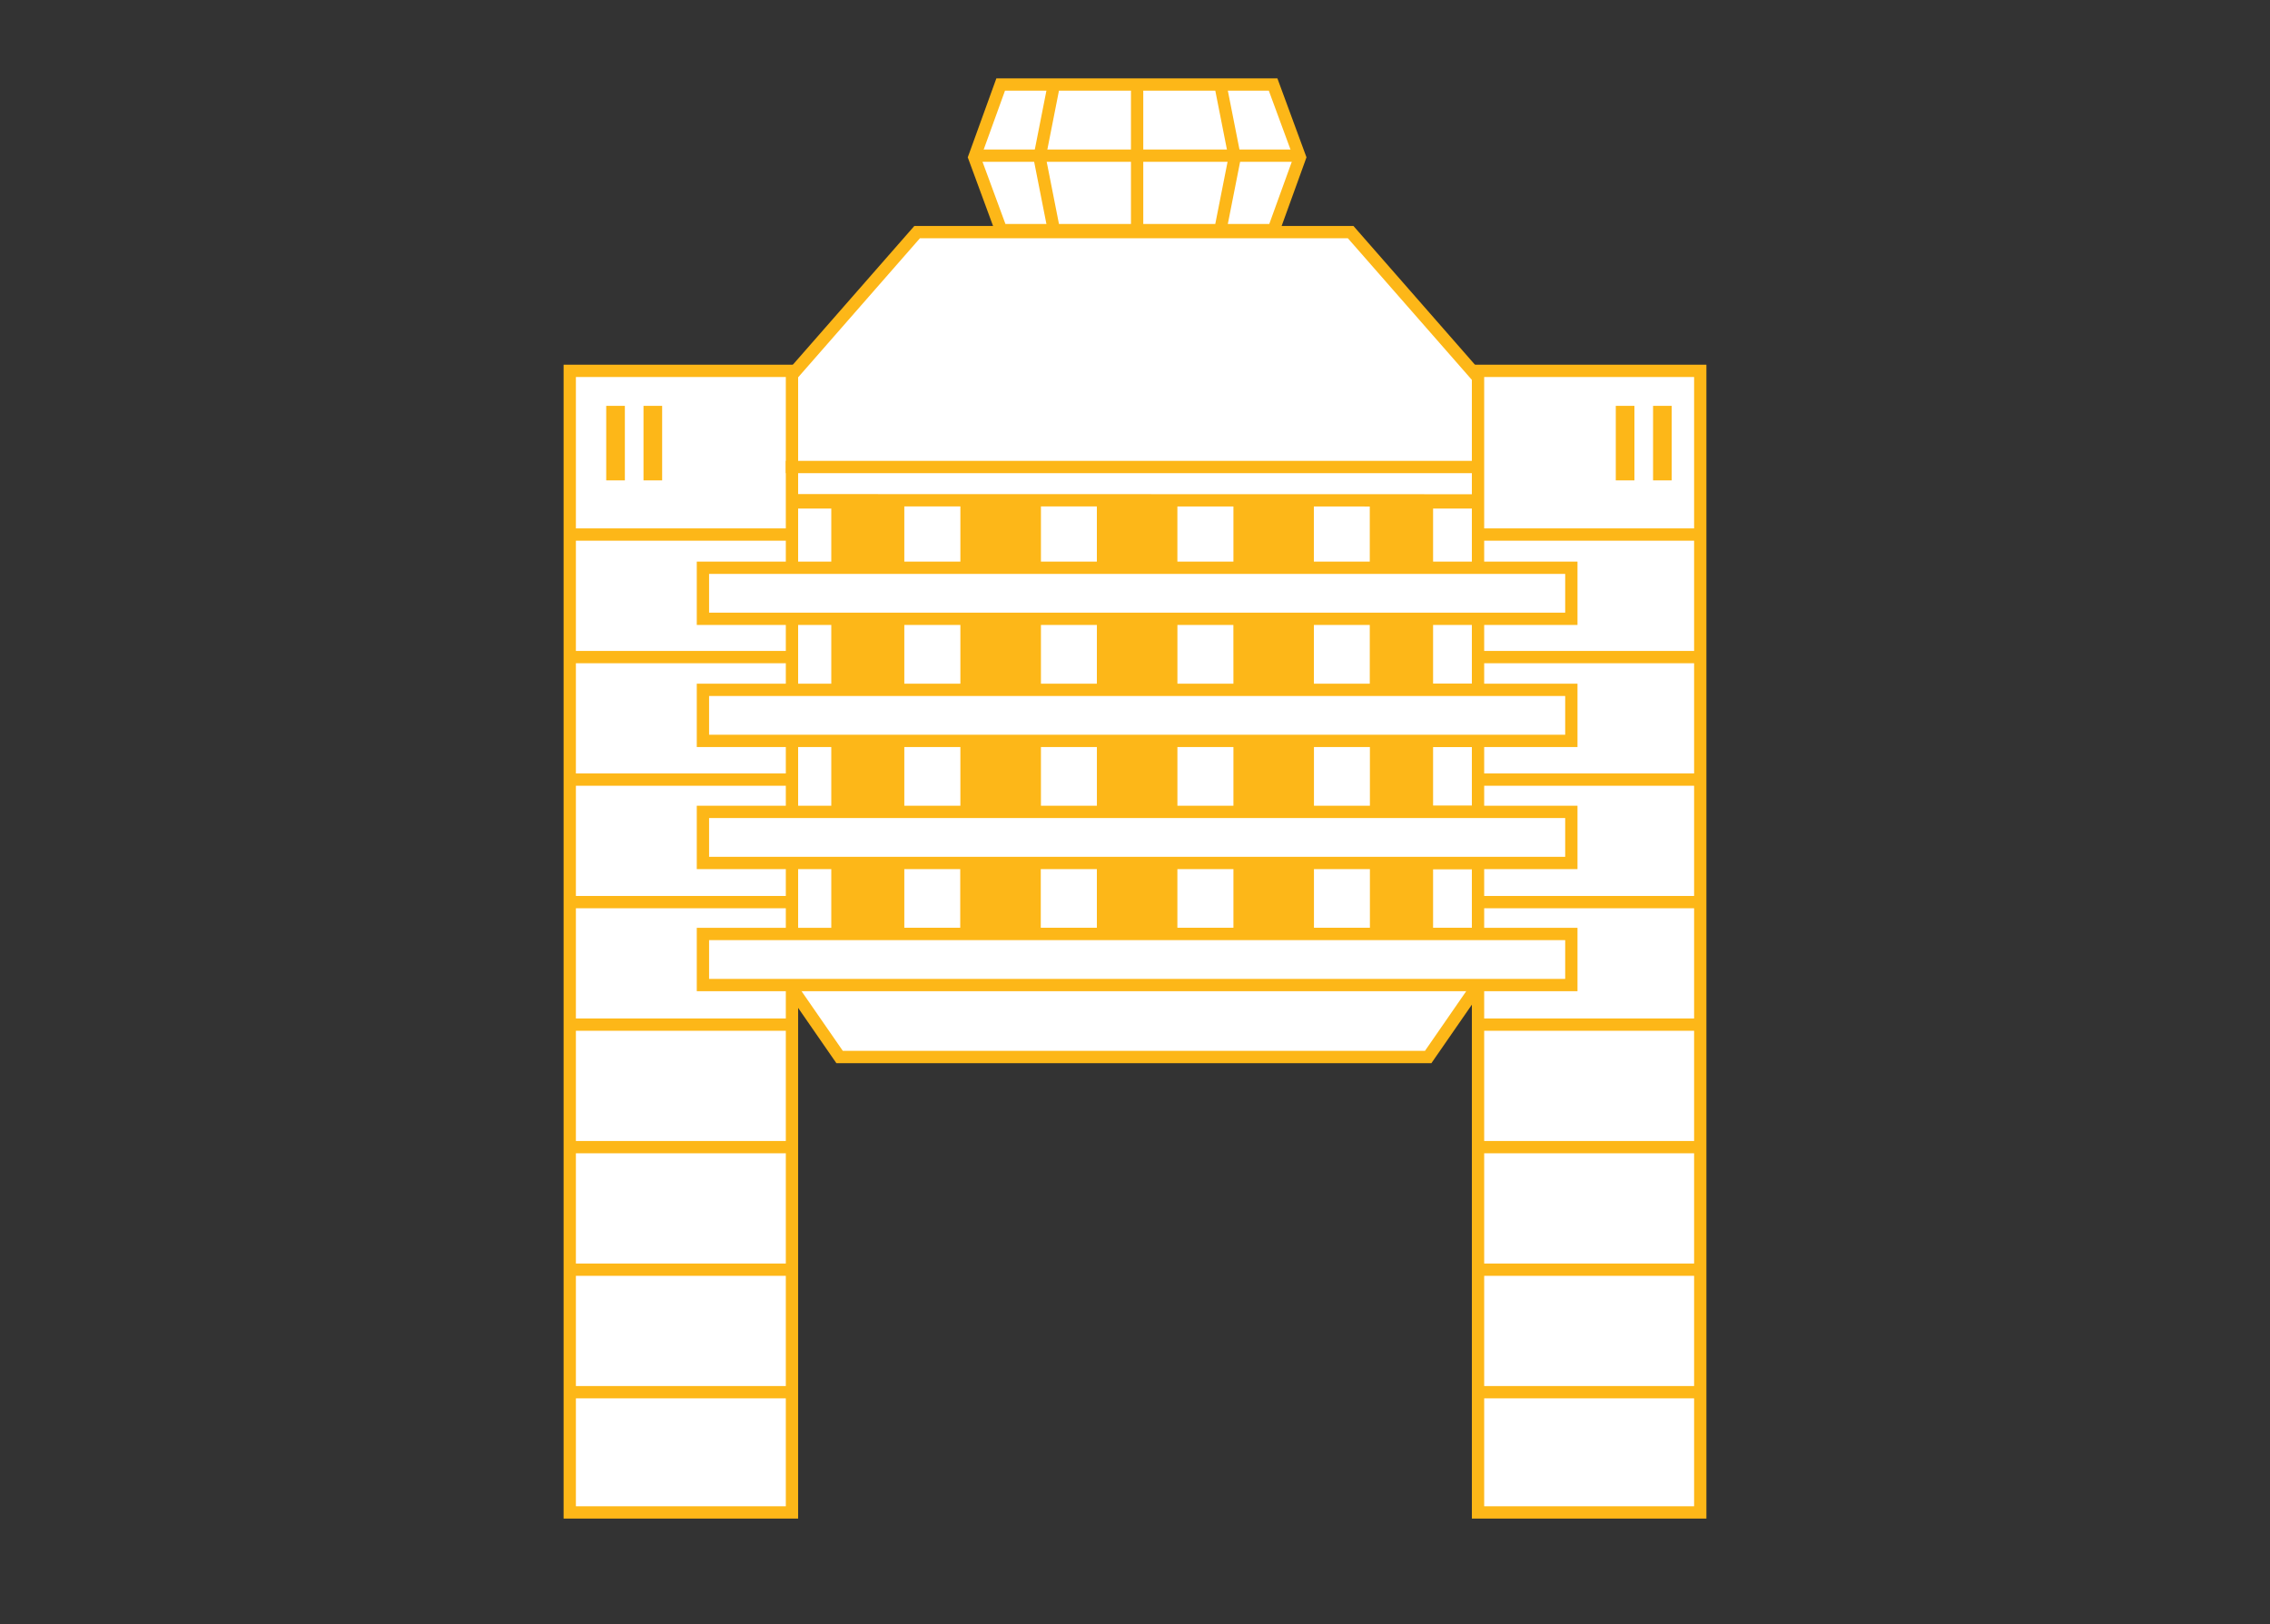 <svg xmlns="http://www.w3.org/2000/svg" viewBox="0 0 738 528.12"><rect x="0" y="0" width="738" height="528.12" fill="#333333" stroke="none"/><title>east boston</title><g id="east_boston" data-name="east boston"><polyline points="249.79 310.23 272.96 343.73 464.32 343.73 487.48 310.23" fill="#fff" stroke="#fdb718" stroke-miterlimit="10" stroke-width="4"/><polygon points="481.07 123.42 481.07 163.04 256.2 163.04 256.2 123.42 298.17 75.48 439.11 75.48 479.47 121.58 481.07 123.42" fill="#fff" stroke="#fdb718" stroke-miterlimit="10" stroke-width="4"/><path d="M257.26,162.67V163H292v21.59H272.27V163.38h-15V303.72h15V280.63H292v23.09h22.18V280.63h22.19v23.09H358.6V280.63h22.18v23.09H403V280.63h22.18v23.09h22.19V280.63h16.57v23.09h18.22v-141Zm167.89.36v21.59H403V163Zm38.76,61.29H447.33v-23.1h16.57Zm-149.68-23.1h22.19v23.1H314.23Zm44.38,0h22.18v23.1H358.6Zm44.37,0h22.18v23.1H403ZM380.78,163v21.59H358.6V163Zm-66.55,0h22.19v21.59H314.23Zm-42,38.2H292v23.1H272.27Zm0,62.79V240.93H292V264Zm42,0V240.93h22.19V264Zm44.38,0V240.93h22.18V264ZM403,264V240.93h22.18V264Zm44.37,0V240.93h16.57V264Zm33.19-100.64H463.91v21.25H447.33V163h33.19Z" fill="#fff" stroke="#fdb718" stroke-miterlimit="10" stroke-width="4"/><rect x="272.27" y="280.63" width="19.78" height="23.09" fill="#fdb718"/><rect x="314.23" y="280.63" width="22.19" height="23.09" fill="#fdb718"/><rect x="358.6" y="280.63" width="22.18" height="23.09" fill="#fdb718"/><rect x="402.97" y="280.63" width="22.18" height="23.09" fill="#fdb718"/><rect x="447.33" y="280.63" width="16.57" height="23.09" fill="#fdb718"/><rect x="447.33" y="240.93" width="16.57" height="23.09" fill="#fdb718"/><rect x="402.97" y="240.93" width="22.18" height="23.09" fill="#fdb718"/><rect x="358.6" y="240.93" width="22.18" height="23.09" fill="#fdb718"/><rect x="314.23" y="240.93" width="22.19" height="23.09" fill="#fdb718"/><rect x="272.27" y="240.93" width="19.78" height="23.09" fill="#fdb718"/><rect x="272.27" y="201.23" width="19.78" height="23.1" fill="#fdb718"/><rect x="314.23" y="201.23" width="22.19" height="23.1" fill="#fdb718"/><rect x="358.6" y="201.23" width="22.18" height="23.1" fill="#fdb718"/><rect x="402.97" y="201.23" width="22.18" height="23.1" fill="#fdb718"/><rect x="447.33" y="201.23" width="16.57" height="23.1" fill="#fdb718"/><polygon points="480.52 163.04 480.52 163.38 463.91 163.38 463.91 184.63 447.33 184.63 447.33 163.04 480.52 163.04" fill="#fdb718"/><rect x="255.65" y="163.38" width="16.61" height="151.4" fill="#fff" stroke="#fdb718" stroke-miterlimit="10" stroke-width="4"/><rect x="463.91" y="163.38" width="16.61" height="60.95" fill="#fff" stroke="#fdb718" stroke-miterlimit="10" stroke-width="4"/><rect x="463.91" y="240.93" width="16.61" height="23.09" fill="#fff" stroke="#fdb718" stroke-miterlimit="10" stroke-width="4"/><rect x="463.91" y="280.63" width="16.61" height="23.09" fill="#fff" stroke="#fdb718" stroke-miterlimit="10" stroke-width="4"/><rect x="185.23" y="120.6" width="72.25" height="371.23" fill="#fff" stroke="#fdb718" stroke-miterlimit="10" stroke-width="4"/><rect x="480.52" y="120.6" width="72.25" height="371.23" fill="#fff" stroke="#fdb718" stroke-miterlimit="10" stroke-width="4"/><rect x="228.53" y="184.63" width="282.33" height="16.6" fill="#fff" stroke="#fdb718" stroke-miterlimit="10" stroke-width="4"/><rect x="228.53" y="224.33" width="282.33" height="16.6" fill="#fff" stroke="#fdb718" stroke-miterlimit="10" stroke-width="4"/><rect x="228.53" y="264.02" width="282.33" height="16.61" fill="#fff" stroke="#fdb718" stroke-miterlimit="10" stroke-width="4"/><polyline points="292.05 162.54 292.05 162.67 292.05 163.04" fill="none" stroke="#fdb718" stroke-miterlimit="10" stroke-width="4"/><polyline points="314.23 162.54 314.23 162.67 314.23 163.04" fill="none" stroke="#fdb718" stroke-miterlimit="10" stroke-width="4"/><polyline points="336.42 162.54 336.42 162.67 336.42 163.04" fill="none" stroke="#fdb718" stroke-miterlimit="10" stroke-width="4"/><polyline points="358.6 162.54 358.6 162.67 358.6 163.04" fill="none" stroke="#fdb718" stroke-miterlimit="10" stroke-width="4"/><polyline points="380.78 162.54 380.78 162.67 380.78 163.04" fill="none" stroke="#fdb718" stroke-miterlimit="10" stroke-width="4"/><polyline points="402.97 162.54 402.97 162.67 402.97 163.04" fill="none" stroke="#fdb718" stroke-miterlimit="10" stroke-width="4"/><polyline points="425.15 162.54 425.15 162.67 425.15 163.04" fill="none" stroke="#fdb718" stroke-miterlimit="10" stroke-width="4"/><polyline points="447.33 162.54 447.33 162.67 447.33 163.04" fill="none" stroke="#fdb718" stroke-miterlimit="10" stroke-width="4"/><polygon points="292.05 163.04 292.05 184.63 272.26 184.63 272.26 163.38 257.26 163.38 257.26 163.04 292.05 163.04" fill="#fdb718"/><rect x="314.23" y="163.04" width="22.19" height="21.59" fill="#fdb718"/><rect x="358.6" y="163.04" width="22.18" height="21.59" fill="#fdb718"/><rect x="402.97" y="163.04" width="22.18" height="21.59" fill="#fdb718"/><polyline points="255.46 151.87 263.57 151.87 265.22 151.87 469.73 151.87 471.2 151.87 480.96 151.87" fill="none" stroke="#fdb718" stroke-miterlimit="10" stroke-width="4"/><polygon points="422.62 51.16 422.43 51.7 414.06 74.83 325.48 74.83 316.96 51.7 316.76 51.16 316.96 50.62 325.33 27.49 413.9 27.49 422.42 50.62 422.62 51.16" fill="#fff" stroke="#fdb718" stroke-miterlimit="10" stroke-width="4"/><line x1="316.96" y1="50.62" x2="422.43" y2="50.62" fill="none" stroke="#fdb718" stroke-miterlimit="10" stroke-width="4"/><line x1="369.69" y1="27.49" x2="369.69" y2="74.82" fill="none" stroke="#fdb718" stroke-miterlimit="10" stroke-width="4"/><line x1="396.75" y1="27.49" x2="401.32" y2="50.62" fill="none" stroke="#fdb718" stroke-miterlimit="10" stroke-width="4"/><line x1="396.75" y1="74.8" x2="401.32" y2="51.67" fill="none" stroke="#fdb718" stroke-miterlimit="10" stroke-width="4"/><line x1="342.63" y1="27.5" x2="338.07" y2="50.63" fill="none" stroke="#fdb718" stroke-miterlimit="10" stroke-width="4"/><line x1="342.63" y1="74.81" x2="338.07" y2="51.69" fill="none" stroke="#fdb718" stroke-miterlimit="10" stroke-width="4"/><rect x="228.53" y="303.72" width="282.33" height="16.61" fill="#fff" stroke="#fdb718" stroke-miterlimit="10" stroke-width="4"/><rect x="525.31" y="131.98" width="6.06" height="24.24" fill="#fdb718"/><rect x="537.43" y="131.98" width="6.06" height="24.24" fill="#fdb718"/><rect x="197.09" y="131.98" width="6.06" height="24.24" fill="#fdb718"/><rect x="209.21" y="131.98" width="6.06" height="24.24" fill="#fdb718"/><line x1="482.13" y1="173.83" x2="552.77" y2="173.83" fill="none" stroke="#fdb718" stroke-miterlimit="10" stroke-width="4"/><line x1="481.32" y1="213.68" x2="551.97" y2="213.68" fill="none" stroke="#fdb718" stroke-miterlimit="10" stroke-width="4"/><line x1="481.32" y1="253.52" x2="551.97" y2="253.52" fill="none" stroke="#fdb718" stroke-miterlimit="10" stroke-width="4"/><line x1="481.32" y1="293.36" x2="551.97" y2="293.36" fill="none" stroke="#fdb718" stroke-miterlimit="10" stroke-width="4"/><line x1="482.13" y1="333.2" x2="552.77" y2="333.2" fill="none" stroke="#fdb718" stroke-miterlimit="10" stroke-width="4"/><line x1="481.32" y1="373.04" x2="551.97" y2="373.04" fill="none" stroke="#fdb718" stroke-miterlimit="10" stroke-width="4"/><line x1="482.13" y1="412.89" x2="552.77" y2="412.89" fill="none" stroke="#fdb718" stroke-miterlimit="10" stroke-width="4"/><line x1="481.32" y1="452.73" x2="551.97" y2="452.73" fill="none" stroke="#fdb718" stroke-miterlimit="10" stroke-width="4"/><line x1="186.44" y1="173.83" x2="257.08" y2="173.83" fill="none" stroke="#fdb718" stroke-miterlimit="10" stroke-width="4"/><line x1="185.63" y1="213.68" x2="256.28" y2="213.68" fill="none" stroke="#fdb718" stroke-miterlimit="10" stroke-width="4"/><line x1="185.63" y1="253.52" x2="256.28" y2="253.52" fill="none" stroke="#fdb718" stroke-miterlimit="10" stroke-width="4"/><line x1="185.63" y1="293.36" x2="256.28" y2="293.36" fill="none" stroke="#fdb718" stroke-miterlimit="10" stroke-width="4"/><line x1="186.44" y1="333.2" x2="257.08" y2="333.2" fill="none" stroke="#fdb718" stroke-miterlimit="10" stroke-width="4"/><line x1="185.63" y1="373.04" x2="256.28" y2="373.04" fill="none" stroke="#fdb718" stroke-miterlimit="10" stroke-width="4"/><line x1="186.44" y1="412.89" x2="257.08" y2="412.89" fill="none" stroke="#fdb718" stroke-miterlimit="10" stroke-width="4"/><line x1="185.63" y1="452.73" x2="256.28" y2="452.73" fill="none" stroke="#fdb718" stroke-miterlimit="10" stroke-width="4"/></g></svg>